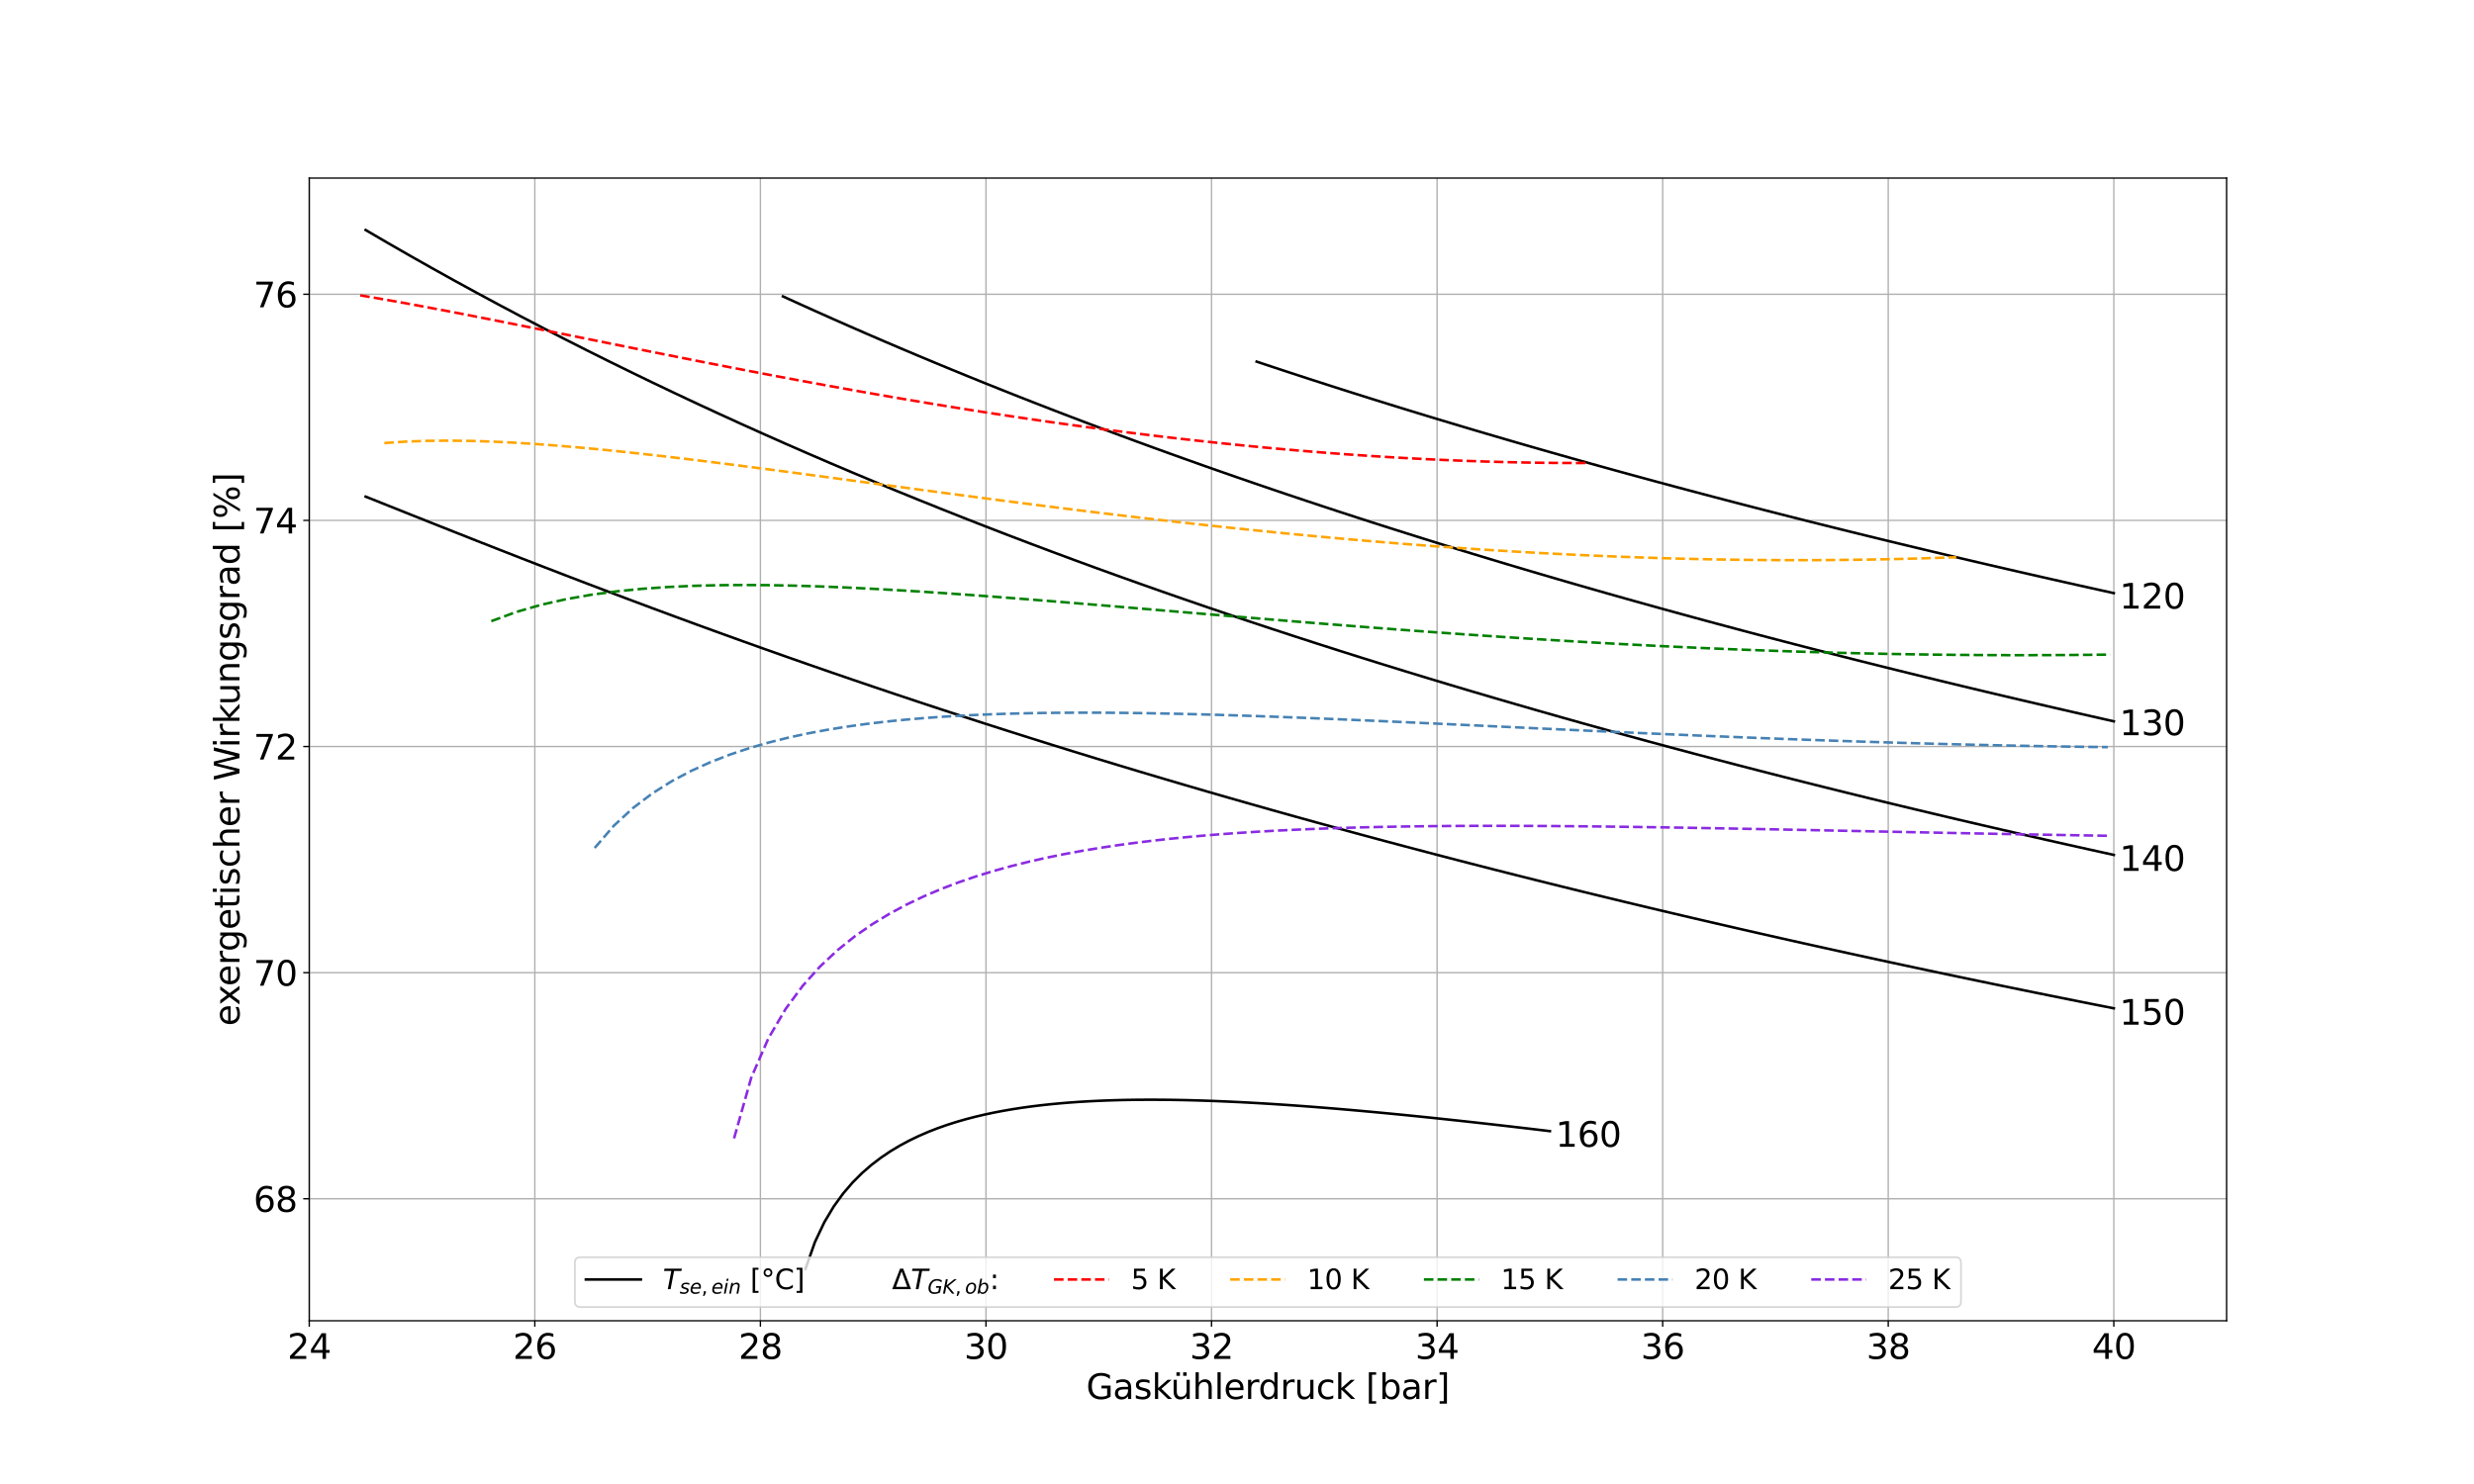 <?xml version="1.0" encoding="utf-8" standalone="no"?>
<!DOCTYPE svg PUBLIC "-//W3C//DTD SVG 1.1//EN"
  "http://www.w3.org/Graphics/SVG/1.1/DTD/svg11.dtd">
<svg xmlns:xlink="http://www.w3.org/1999/xlink" width="1440pt" height="864pt" viewBox="0 0 1440 864" xmlns="http://www.w3.org/2000/svg" version="1.1">
 <defs>
  <style type="text/css">*{stroke-linejoin: round; stroke-linecap: butt}</style>
 </defs>
 <g id="figure_1">
  <g id="patch_1">
   <path d="M 0 864 
L 1440 864 
L 1440 0 
L 0 0 
z
" style="fill: #ffffff"/>
  </g>
  <g id="axes_1">
   <g id="patch_2">
    <path d="M 180 768.96 
L 1296 768.96 
L 1296 103.68 
L 180 103.68 
z
" style="fill: #ffffff"/>
   </g>
   <g id="matplotlib.axis_1">
    <g id="xtick_1">
     <g id="line2d_1">
      <path d="M 180 768.96 
L 180 103.68 
" clip-path="url(#p2fad72cf48)" style="fill: none; stroke: #b0b0b0; stroke-width: 0.8; stroke-linecap: square"/>
     </g>
     <g id="line2d_2">
      <defs>
       <path id="m9bae3be62d" d="M 0 0 
L 0 3.5 
" style="stroke: #000000; stroke-width: 0.8"/>
      </defs>
      <g>
       <use xlink:href="#m9bae3be62d" x="180" y="768.96" style="stroke: #000000; stroke-width: 0.8"/>
      </g>
     </g>
     <g id="text_1">
      <!-- 24 -->
      <g transform="translate(167.275 791.157) scale(0.2 -0.2)">
       <defs>
        <path id="DejaVuSans-32" d="M 1228 531 
L 3431 531 
L 3431 0 
L 469 0 
L 469 531 
Q 828 903 1448 1529 
Q 2069 2156 2228 2338 
Q 2531 2678 2651 2914 
Q 2772 3150 2772 3378 
Q 2772 3750 2511 3984 
Q 2250 4219 1831 4219 
Q 1534 4219 1204 4116 
Q 875 4013 500 3803 
L 500 4441 
Q 881 4594 1212 4672 
Q 1544 4750 1819 4750 
Q 2544 4750 2975 4387 
Q 3406 4025 3406 3419 
Q 3406 3131 3298 2873 
Q 3191 2616 2906 2266 
Q 2828 2175 2409 1742 
Q 1991 1309 1228 531 
z
" transform="scale(0.016)"/>
        <path id="DejaVuSans-34" d="M 2419 4116 
L 825 1625 
L 2419 1625 
L 2419 4116 
z
M 2253 4666 
L 3047 4666 
L 3047 1625 
L 3713 1625 
L 3713 1100 
L 3047 1100 
L 3047 0 
L 2419 0 
L 2419 1100 
L 313 1100 
L 313 1709 
L 2253 4666 
z
" transform="scale(0.016)"/>
       </defs>
       <use xlink:href="#DejaVuSans-32"/>
       <use xlink:href="#DejaVuSans-34" x="63.623"/>
      </g>
     </g>
    </g>
    <g id="xtick_2">
     <g id="line2d_3">
      <path d="M 311.294 768.96 
L 311.294 103.68 
" clip-path="url(#p2fad72cf48)" style="fill: none; stroke: #b0b0b0; stroke-width: 0.8; stroke-linecap: square"/>
     </g>
     <g id="line2d_4">
      <g>
       <use xlink:href="#m9bae3be62d" x="311.294" y="768.96" style="stroke: #000000; stroke-width: 0.8"/>
      </g>
     </g>
     <g id="text_2">
      <!-- 26 -->
      <g transform="translate(298.569 791.157) scale(0.2 -0.2)">
       <defs>
        <path id="DejaVuSans-36" d="M 2113 2584 
Q 1688 2584 1439 2293 
Q 1191 2003 1191 1497 
Q 1191 994 1439 701 
Q 1688 409 2113 409 
Q 2538 409 2786 701 
Q 3034 994 3034 1497 
Q 3034 2003 2786 2293 
Q 2538 2584 2113 2584 
z
M 3366 4563 
L 3366 3988 
Q 3128 4100 2886 4159 
Q 2644 4219 2406 4219 
Q 1781 4219 1451 3797 
Q 1122 3375 1075 2522 
Q 1259 2794 1537 2939 
Q 1816 3084 2150 3084 
Q 2853 3084 3261 2657 
Q 3669 2231 3669 1497 
Q 3669 778 3244 343 
Q 2819 -91 2113 -91 
Q 1303 -91 875 529 
Q 447 1150 447 2328 
Q 447 3434 972 4092 
Q 1497 4750 2381 4750 
Q 2619 4750 2861 4703 
Q 3103 4656 3366 4563 
z
" transform="scale(0.016)"/>
       </defs>
       <use xlink:href="#DejaVuSans-32"/>
       <use xlink:href="#DejaVuSans-36" x="63.623"/>
      </g>
     </g>
    </g>
    <g id="xtick_3">
     <g id="line2d_5">
      <path d="M 442.588 768.96 
L 442.588 103.68 
" clip-path="url(#p2fad72cf48)" style="fill: none; stroke: #b0b0b0; stroke-width: 0.8; stroke-linecap: square"/>
     </g>
     <g id="line2d_6">
      <g>
       <use xlink:href="#m9bae3be62d" x="442.588" y="768.96" style="stroke: #000000; stroke-width: 0.8"/>
      </g>
     </g>
     <g id="text_3">
      <!-- 28 -->
      <g transform="translate(429.863 791.157) scale(0.2 -0.2)">
       <defs>
        <path id="DejaVuSans-38" d="M 2034 2216 
Q 1584 2216 1326 1975 
Q 1069 1734 1069 1313 
Q 1069 891 1326 650 
Q 1584 409 2034 409 
Q 2484 409 2743 651 
Q 3003 894 3003 1313 
Q 3003 1734 2745 1975 
Q 2488 2216 2034 2216 
z
M 1403 2484 
Q 997 2584 770 2862 
Q 544 3141 544 3541 
Q 544 4100 942 4425 
Q 1341 4750 2034 4750 
Q 2731 4750 3128 4425 
Q 3525 4100 3525 3541 
Q 3525 3141 3298 2862 
Q 3072 2584 2669 2484 
Q 3125 2378 3379 2068 
Q 3634 1759 3634 1313 
Q 3634 634 3220 271 
Q 2806 -91 2034 -91 
Q 1263 -91 848 271 
Q 434 634 434 1313 
Q 434 1759 690 2068 
Q 947 2378 1403 2484 
z
M 1172 3481 
Q 1172 3119 1398 2916 
Q 1625 2713 2034 2713 
Q 2441 2713 2670 2916 
Q 2900 3119 2900 3481 
Q 2900 3844 2670 4047 
Q 2441 4250 2034 4250 
Q 1625 4250 1398 4047 
Q 1172 3844 1172 3481 
z
" transform="scale(0.016)"/>
       </defs>
       <use xlink:href="#DejaVuSans-32"/>
       <use xlink:href="#DejaVuSans-38" x="63.623"/>
      </g>
     </g>
    </g>
    <g id="xtick_4">
     <g id="line2d_7">
      <path d="M 573.882 768.96 
L 573.882 103.68 
" clip-path="url(#p2fad72cf48)" style="fill: none; stroke: #b0b0b0; stroke-width: 0.8; stroke-linecap: square"/>
     </g>
     <g id="line2d_8">
      <g>
       <use xlink:href="#m9bae3be62d" x="573.882" y="768.96" style="stroke: #000000; stroke-width: 0.8"/>
      </g>
     </g>
     <g id="text_4">
      <!-- 30 -->
      <g transform="translate(561.157 791.157) scale(0.2 -0.2)">
       <defs>
        <path id="DejaVuSans-33" d="M 2597 2516 
Q 3050 2419 3304 2112 
Q 3559 1806 3559 1356 
Q 3559 666 3084 287 
Q 2609 -91 1734 -91 
Q 1441 -91 1130 -33 
Q 819 25 488 141 
L 488 750 
Q 750 597 1062 519 
Q 1375 441 1716 441 
Q 2309 441 2620 675 
Q 2931 909 2931 1356 
Q 2931 1769 2642 2001 
Q 2353 2234 1838 2234 
L 1294 2234 
L 1294 2753 
L 1863 2753 
Q 2328 2753 2575 2939 
Q 2822 3125 2822 3475 
Q 2822 3834 2567 4026 
Q 2313 4219 1838 4219 
Q 1578 4219 1281 4162 
Q 984 4106 628 3988 
L 628 4550 
Q 988 4650 1302 4700 
Q 1616 4750 1894 4750 
Q 2613 4750 3031 4423 
Q 3450 4097 3450 3541 
Q 3450 3153 3228 2886 
Q 3006 2619 2597 2516 
z
" transform="scale(0.016)"/>
        <path id="DejaVuSans-30" d="M 2034 4250 
Q 1547 4250 1301 3770 
Q 1056 3291 1056 2328 
Q 1056 1369 1301 889 
Q 1547 409 2034 409 
Q 2525 409 2770 889 
Q 3016 1369 3016 2328 
Q 3016 3291 2770 3770 
Q 2525 4250 2034 4250 
z
M 2034 4750 
Q 2819 4750 3233 4129 
Q 3647 3509 3647 2328 
Q 3647 1150 3233 529 
Q 2819 -91 2034 -91 
Q 1250 -91 836 529 
Q 422 1150 422 2328 
Q 422 3509 836 4129 
Q 1250 4750 2034 4750 
z
" transform="scale(0.016)"/>
       </defs>
       <use xlink:href="#DejaVuSans-33"/>
       <use xlink:href="#DejaVuSans-30" x="63.623"/>
      </g>
     </g>
    </g>
    <g id="xtick_5">
     <g id="line2d_9">
      <path d="M 705.176 768.96 
L 705.176 103.68 
" clip-path="url(#p2fad72cf48)" style="fill: none; stroke: #b0b0b0; stroke-width: 0.8; stroke-linecap: square"/>
     </g>
     <g id="line2d_10">
      <g>
       <use xlink:href="#m9bae3be62d" x="705.176" y="768.96" style="stroke: #000000; stroke-width: 0.8"/>
      </g>
     </g>
     <g id="text_5">
      <!-- 32 -->
      <g transform="translate(692.451 791.157) scale(0.2 -0.2)">
       <use xlink:href="#DejaVuSans-33"/>
       <use xlink:href="#DejaVuSans-32" x="63.623"/>
      </g>
     </g>
    </g>
    <g id="xtick_6">
     <g id="line2d_11">
      <path d="M 836.471 768.96 
L 836.471 103.68 
" clip-path="url(#p2fad72cf48)" style="fill: none; stroke: #b0b0b0; stroke-width: 0.8; stroke-linecap: square"/>
     </g>
     <g id="line2d_12">
      <g>
       <use xlink:href="#m9bae3be62d" x="836.471" y="768.96" style="stroke: #000000; stroke-width: 0.8"/>
      </g>
     </g>
     <g id="text_6">
      <!-- 34 -->
      <g transform="translate(823.746 791.157) scale(0.2 -0.2)">
       <use xlink:href="#DejaVuSans-33"/>
       <use xlink:href="#DejaVuSans-34" x="63.623"/>
      </g>
     </g>
    </g>
    <g id="xtick_7">
     <g id="line2d_13">
      <path d="M 967.765 768.96 
L 967.765 103.68 
" clip-path="url(#p2fad72cf48)" style="fill: none; stroke: #b0b0b0; stroke-width: 0.8; stroke-linecap: square"/>
     </g>
     <g id="line2d_14">
      <g>
       <use xlink:href="#m9bae3be62d" x="967.765" y="768.96" style="stroke: #000000; stroke-width: 0.8"/>
      </g>
     </g>
     <g id="text_7">
      <!-- 36 -->
      <g transform="translate(955.04 791.157) scale(0.2 -0.2)">
       <use xlink:href="#DejaVuSans-33"/>
       <use xlink:href="#DejaVuSans-36" x="63.623"/>
      </g>
     </g>
    </g>
    <g id="xtick_8">
     <g id="line2d_15">
      <path d="M 1099.059 768.96 
L 1099.059 103.68 
" clip-path="url(#p2fad72cf48)" style="fill: none; stroke: #b0b0b0; stroke-width: 0.8; stroke-linecap: square"/>
     </g>
     <g id="line2d_16">
      <g>
       <use xlink:href="#m9bae3be62d" x="1099.059" y="768.96" style="stroke: #000000; stroke-width: 0.8"/>
      </g>
     </g>
     <g id="text_8">
      <!-- 38 -->
      <g transform="translate(1086.334 791.157) scale(0.2 -0.2)">
       <use xlink:href="#DejaVuSans-33"/>
       <use xlink:href="#DejaVuSans-38" x="63.623"/>
      </g>
     </g>
    </g>
    <g id="xtick_9">
     <g id="line2d_17">
      <path d="M 1230.353 768.96 
L 1230.353 103.68 
" clip-path="url(#p2fad72cf48)" style="fill: none; stroke: #b0b0b0; stroke-width: 0.8; stroke-linecap: square"/>
     </g>
     <g id="line2d_18">
      <g>
       <use xlink:href="#m9bae3be62d" x="1230.353" y="768.96" style="stroke: #000000; stroke-width: 0.8"/>
      </g>
     </g>
     <g id="text_9">
      <!-- 40 -->
      <g transform="translate(1217.628 791.157) scale(0.2 -0.2)">
       <use xlink:href="#DejaVuSans-34"/>
       <use xlink:href="#DejaVuSans-30" x="63.623"/>
      </g>
     </g>
    </g>
    <g id="text_10">
     <!-- Gaskühlerdruck [bar] -->
     <g transform="translate(632.239 814.513) scale(0.2 -0.2)">
      <defs>
       <path id="DejaVuSans-47" d="M 3809 666 
L 3809 1919 
L 2778 1919 
L 2778 2438 
L 4434 2438 
L 4434 434 
Q 4069 175 3628 42 
Q 3188 -91 2688 -91 
Q 1594 -91 976 548 
Q 359 1188 359 2328 
Q 359 3472 976 4111 
Q 1594 4750 2688 4750 
Q 3144 4750 3555 4637 
Q 3966 4525 4313 4306 
L 4313 3634 
Q 3963 3931 3569 4081 
Q 3175 4231 2741 4231 
Q 1884 4231 1454 3753 
Q 1025 3275 1025 2328 
Q 1025 1384 1454 906 
Q 1884 428 2741 428 
Q 3075 428 3337 486 
Q 3600 544 3809 666 
z
" transform="scale(0.016)"/>
       <path id="DejaVuSans-61" d="M 2194 1759 
Q 1497 1759 1228 1600 
Q 959 1441 959 1056 
Q 959 750 1161 570 
Q 1363 391 1709 391 
Q 2188 391 2477 730 
Q 2766 1069 2766 1631 
L 2766 1759 
L 2194 1759 
z
M 3341 1997 
L 3341 0 
L 2766 0 
L 2766 531 
Q 2569 213 2275 61 
Q 1981 -91 1556 -91 
Q 1019 -91 701 211 
Q 384 513 384 1019 
Q 384 1609 779 1909 
Q 1175 2209 1959 2209 
L 2766 2209 
L 2766 2266 
Q 2766 2663 2505 2880 
Q 2244 3097 1772 3097 
Q 1472 3097 1187 3025 
Q 903 2953 641 2809 
L 641 3341 
Q 956 3463 1253 3523 
Q 1550 3584 1831 3584 
Q 2591 3584 2966 3190 
Q 3341 2797 3341 1997 
z
" transform="scale(0.016)"/>
       <path id="DejaVuSans-73" d="M 2834 3397 
L 2834 2853 
Q 2591 2978 2328 3040 
Q 2066 3103 1784 3103 
Q 1356 3103 1142 2972 
Q 928 2841 928 2578 
Q 928 2378 1081 2264 
Q 1234 2150 1697 2047 
L 1894 2003 
Q 2506 1872 2764 1633 
Q 3022 1394 3022 966 
Q 3022 478 2636 193 
Q 2250 -91 1575 -91 
Q 1294 -91 989 -36 
Q 684 19 347 128 
L 347 722 
Q 666 556 975 473 
Q 1284 391 1588 391 
Q 1994 391 2212 530 
Q 2431 669 2431 922 
Q 2431 1156 2273 1281 
Q 2116 1406 1581 1522 
L 1381 1569 
Q 847 1681 609 1914 
Q 372 2147 372 2553 
Q 372 3047 722 3315 
Q 1072 3584 1716 3584 
Q 2034 3584 2315 3537 
Q 2597 3491 2834 3397 
z
" transform="scale(0.016)"/>
       <path id="DejaVuSans-6b" d="M 581 4863 
L 1159 4863 
L 1159 1991 
L 2875 3500 
L 3609 3500 
L 1753 1863 
L 3688 0 
L 2938 0 
L 1159 1709 
L 1159 0 
L 581 0 
L 581 4863 
z
" transform="scale(0.016)"/>
       <path id="DejaVuSans-fc" d="M 544 1381 
L 544 3500 
L 1119 3500 
L 1119 1403 
Q 1119 906 1312 657 
Q 1506 409 1894 409 
Q 2359 409 2629 706 
Q 2900 1003 2900 1516 
L 2900 3500 
L 3475 3500 
L 3475 0 
L 2900 0 
L 2900 538 
Q 2691 219 2414 64 
Q 2138 -91 1772 -91 
Q 1169 -91 856 284 
Q 544 659 544 1381 
z
M 1991 3584 
L 1991 3584 
z
M 2278 4850 
L 2912 4850 
L 2912 4219 
L 2278 4219 
L 2278 4850 
z
M 1056 4850 
L 1690 4850 
L 1690 4219 
L 1056 4219 
L 1056 4850 
z
" transform="scale(0.016)"/>
       <path id="DejaVuSans-68" d="M 3513 2113 
L 3513 0 
L 2938 0 
L 2938 2094 
Q 2938 2591 2744 2837 
Q 2550 3084 2163 3084 
Q 1697 3084 1428 2787 
Q 1159 2491 1159 1978 
L 1159 0 
L 581 0 
L 581 4863 
L 1159 4863 
L 1159 2956 
Q 1366 3272 1645 3428 
Q 1925 3584 2291 3584 
Q 2894 3584 3203 3211 
Q 3513 2838 3513 2113 
z
" transform="scale(0.016)"/>
       <path id="DejaVuSans-6c" d="M 603 4863 
L 1178 4863 
L 1178 0 
L 603 0 
L 603 4863 
z
" transform="scale(0.016)"/>
       <path id="DejaVuSans-65" d="M 3597 1894 
L 3597 1613 
L 953 1613 
Q 991 1019 1311 708 
Q 1631 397 2203 397 
Q 2534 397 2845 478 
Q 3156 559 3463 722 
L 3463 178 
Q 3153 47 2828 -22 
Q 2503 -91 2169 -91 
Q 1331 -91 842 396 
Q 353 884 353 1716 
Q 353 2575 817 3079 
Q 1281 3584 2069 3584 
Q 2775 3584 3186 3129 
Q 3597 2675 3597 1894 
z
M 3022 2063 
Q 3016 2534 2758 2815 
Q 2500 3097 2075 3097 
Q 1594 3097 1305 2825 
Q 1016 2553 972 2059 
L 3022 2063 
z
" transform="scale(0.016)"/>
       <path id="DejaVuSans-72" d="M 2631 2963 
Q 2534 3019 2420 3045 
Q 2306 3072 2169 3072 
Q 1681 3072 1420 2755 
Q 1159 2438 1159 1844 
L 1159 0 
L 581 0 
L 581 3500 
L 1159 3500 
L 1159 2956 
Q 1341 3275 1631 3429 
Q 1922 3584 2338 3584 
Q 2397 3584 2469 3576 
Q 2541 3569 2628 3553 
L 2631 2963 
z
" transform="scale(0.016)"/>
       <path id="DejaVuSans-64" d="M 2906 2969 
L 2906 4863 
L 3481 4863 
L 3481 0 
L 2906 0 
L 2906 525 
Q 2725 213 2448 61 
Q 2172 -91 1784 -91 
Q 1150 -91 751 415 
Q 353 922 353 1747 
Q 353 2572 751 3078 
Q 1150 3584 1784 3584 
Q 2172 3584 2448 3432 
Q 2725 3281 2906 2969 
z
M 947 1747 
Q 947 1113 1208 752 
Q 1469 391 1925 391 
Q 2381 391 2643 752 
Q 2906 1113 2906 1747 
Q 2906 2381 2643 2742 
Q 2381 3103 1925 3103 
Q 1469 3103 1208 2742 
Q 947 2381 947 1747 
z
" transform="scale(0.016)"/>
       <path id="DejaVuSans-75" d="M 544 1381 
L 544 3500 
L 1119 3500 
L 1119 1403 
Q 1119 906 1312 657 
Q 1506 409 1894 409 
Q 2359 409 2629 706 
Q 2900 1003 2900 1516 
L 2900 3500 
L 3475 3500 
L 3475 0 
L 2900 0 
L 2900 538 
Q 2691 219 2414 64 
Q 2138 -91 1772 -91 
Q 1169 -91 856 284 
Q 544 659 544 1381 
z
M 1991 3584 
L 1991 3584 
z
" transform="scale(0.016)"/>
       <path id="DejaVuSans-63" d="M 3122 3366 
L 3122 2828 
Q 2878 2963 2633 3030 
Q 2388 3097 2138 3097 
Q 1578 3097 1268 2742 
Q 959 2388 959 1747 
Q 959 1106 1268 751 
Q 1578 397 2138 397 
Q 2388 397 2633 464 
Q 2878 531 3122 666 
L 3122 134 
Q 2881 22 2623 -34 
Q 2366 -91 2075 -91 
Q 1284 -91 818 406 
Q 353 903 353 1747 
Q 353 2603 823 3093 
Q 1294 3584 2113 3584 
Q 2378 3584 2631 3529 
Q 2884 3475 3122 3366 
z
" transform="scale(0.016)"/>
       <path id="DejaVuSans-20" transform="scale(0.016)"/>
       <path id="DejaVuSans-5b" d="M 550 4863 
L 1875 4863 
L 1875 4416 
L 1125 4416 
L 1125 -397 
L 1875 -397 
L 1875 -844 
L 550 -844 
L 550 4863 
z
" transform="scale(0.016)"/>
       <path id="DejaVuSans-62" d="M 3116 1747 
Q 3116 2381 2855 2742 
Q 2594 3103 2138 3103 
Q 1681 3103 1420 2742 
Q 1159 2381 1159 1747 
Q 1159 1113 1420 752 
Q 1681 391 2138 391 
Q 2594 391 2855 752 
Q 3116 1113 3116 1747 
z
M 1159 2969 
Q 1341 3281 1617 3432 
Q 1894 3584 2278 3584 
Q 2916 3584 3314 3078 
Q 3713 2572 3713 1747 
Q 3713 922 3314 415 
Q 2916 -91 2278 -91 
Q 1894 -91 1617 61 
Q 1341 213 1159 525 
L 1159 0 
L 581 0 
L 581 4863 
L 1159 4863 
L 1159 2969 
z
" transform="scale(0.016)"/>
       <path id="DejaVuSans-5d" d="M 1947 4863 
L 1947 -844 
L 622 -844 
L 622 -397 
L 1369 -397 
L 1369 4416 
L 622 4416 
L 622 4863 
L 1947 4863 
z
" transform="scale(0.016)"/>
      </defs>
      <use xlink:href="#DejaVuSans-47"/>
      <use xlink:href="#DejaVuSans-61" x="77.49"/>
      <use xlink:href="#DejaVuSans-73" x="138.77"/>
      <use xlink:href="#DejaVuSans-6b" x="190.869"/>
      <use xlink:href="#DejaVuSans-fc" x="245.654"/>
      <use xlink:href="#DejaVuSans-68" x="309.033"/>
      <use xlink:href="#DejaVuSans-6c" x="372.412"/>
      <use xlink:href="#DejaVuSans-65" x="400.195"/>
      <use xlink:href="#DejaVuSans-72" x="461.719"/>
      <use xlink:href="#DejaVuSans-64" x="501.082"/>
      <use xlink:href="#DejaVuSans-72" x="564.559"/>
      <use xlink:href="#DejaVuSans-75" x="605.672"/>
      <use xlink:href="#DejaVuSans-63" x="669.051"/>
      <use xlink:href="#DejaVuSans-6b" x="724.031"/>
      <use xlink:href="#DejaVuSans-20" x="781.941"/>
      <use xlink:href="#DejaVuSans-5b" x="813.729"/>
      <use xlink:href="#DejaVuSans-62" x="852.742"/>
      <use xlink:href="#DejaVuSans-61" x="916.219"/>
      <use xlink:href="#DejaVuSans-72" x="977.498"/>
      <use xlink:href="#DejaVuSans-5d" x="1018.611"/>
     </g>
    </g>
   </g>
   <g id="matplotlib.axis_2">
    <g id="ytick_1">
     <g id="line2d_19">
      <path d="M 180 697.946 
L 1296 697.946 
" clip-path="url(#p2fad72cf48)" style="fill: none; stroke: #b0b0b0; stroke-width: 0.8; stroke-linecap: square"/>
     </g>
     <g id="line2d_20">
      <defs>
       <path id="mae7c6938c1" d="M 0 0 
L -3.5 0 
" style="stroke: #000000; stroke-width: 0.8"/>
      </defs>
      <g>
       <use xlink:href="#mae7c6938c1" x="180" y="697.946" style="stroke: #000000; stroke-width: 0.8"/>
      </g>
     </g>
     <g id="text_11">
      <!-- 68 -->
      <g transform="translate(147.55 705.545) scale(0.2 -0.2)">
       <use xlink:href="#DejaVuSans-36"/>
       <use xlink:href="#DejaVuSans-38" x="63.623"/>
      </g>
     </g>
    </g>
    <g id="ytick_2">
     <g id="line2d_21">
      <path d="M 180 566.289 
L 1296 566.289 
" clip-path="url(#p2fad72cf48)" style="fill: none; stroke: #b0b0b0; stroke-width: 0.8; stroke-linecap: square"/>
     </g>
     <g id="line2d_22">
      <g>
       <use xlink:href="#mae7c6938c1" x="180" y="566.289" style="stroke: #000000; stroke-width: 0.8"/>
      </g>
     </g>
     <g id="text_12">
      <!-- 70 -->
      <g transform="translate(147.55 573.888) scale(0.2 -0.2)">
       <defs>
        <path id="DejaVuSans-37" d="M 525 4666 
L 3525 4666 
L 3525 4397 
L 1831 0 
L 1172 0 
L 2766 4134 
L 525 4134 
L 525 4666 
z
" transform="scale(0.016)"/>
       </defs>
       <use xlink:href="#DejaVuSans-37"/>
       <use xlink:href="#DejaVuSans-30" x="63.623"/>
      </g>
     </g>
    </g>
    <g id="ytick_3">
     <g id="line2d_23">
      <path d="M 180 434.632 
L 1296 434.632 
" clip-path="url(#p2fad72cf48)" style="fill: none; stroke: #b0b0b0; stroke-width: 0.8; stroke-linecap: square"/>
     </g>
     <g id="line2d_24">
      <g>
       <use xlink:href="#mae7c6938c1" x="180" y="434.632" style="stroke: #000000; stroke-width: 0.8"/>
      </g>
     </g>
     <g id="text_13">
      <!-- 72 -->
      <g transform="translate(147.55 442.231) scale(0.2 -0.2)">
       <use xlink:href="#DejaVuSans-37"/>
       <use xlink:href="#DejaVuSans-32" x="63.623"/>
      </g>
     </g>
    </g>
    <g id="ytick_4">
     <g id="line2d_25">
      <path d="M 180 302.975 
L 1296 302.975 
" clip-path="url(#p2fad72cf48)" style="fill: none; stroke: #b0b0b0; stroke-width: 0.8; stroke-linecap: square"/>
     </g>
     <g id="line2d_26">
      <g>
       <use xlink:href="#mae7c6938c1" x="180" y="302.975" style="stroke: #000000; stroke-width: 0.8"/>
      </g>
     </g>
     <g id="text_14">
      <!-- 74 -->
      <g transform="translate(147.55 310.574) scale(0.2 -0.2)">
       <use xlink:href="#DejaVuSans-37"/>
       <use xlink:href="#DejaVuSans-34" x="63.623"/>
      </g>
     </g>
    </g>
    <g id="ytick_5">
     <g id="line2d_27">
      <path d="M 180 171.318 
L 1296 171.318 
" clip-path="url(#p2fad72cf48)" style="fill: none; stroke: #b0b0b0; stroke-width: 0.8; stroke-linecap: square"/>
     </g>
     <g id="line2d_28">
      <g>
       <use xlink:href="#mae7c6938c1" x="180" y="171.318" style="stroke: #000000; stroke-width: 0.8"/>
      </g>
     </g>
     <g id="text_15">
      <!-- 76 -->
      <g transform="translate(147.55 178.917) scale(0.2 -0.2)">
       <use xlink:href="#DejaVuSans-37"/>
       <use xlink:href="#DejaVuSans-36" x="63.623"/>
      </g>
     </g>
    </g>
    <g id="text_16">
     <!-- exergetischer Wirkungsgrad [%] -->
     <g transform="translate(139.391 597.362) rotate(-90) scale(0.2 -0.2)">
      <defs>
       <path id="DejaVuSans-78" d="M 3513 3500 
L 2247 1797 
L 3578 0 
L 2900 0 
L 1881 1375 
L 863 0 
L 184 0 
L 1544 1831 
L 300 3500 
L 978 3500 
L 1906 2253 
L 2834 3500 
L 3513 3500 
z
" transform="scale(0.016)"/>
       <path id="DejaVuSans-67" d="M 2906 1791 
Q 2906 2416 2648 2759 
Q 2391 3103 1925 3103 
Q 1463 3103 1205 2759 
Q 947 2416 947 1791 
Q 947 1169 1205 825 
Q 1463 481 1925 481 
Q 2391 481 2648 825 
Q 2906 1169 2906 1791 
z
M 3481 434 
Q 3481 -459 3084 -895 
Q 2688 -1331 1869 -1331 
Q 1566 -1331 1297 -1286 
Q 1028 -1241 775 -1147 
L 775 -588 
Q 1028 -725 1275 -790 
Q 1522 -856 1778 -856 
Q 2344 -856 2625 -561 
Q 2906 -266 2906 331 
L 2906 616 
Q 2728 306 2450 153 
Q 2172 0 1784 0 
Q 1141 0 747 490 
Q 353 981 353 1791 
Q 353 2603 747 3093 
Q 1141 3584 1784 3584 
Q 2172 3584 2450 3431 
Q 2728 3278 2906 2969 
L 2906 3500 
L 3481 3500 
L 3481 434 
z
" transform="scale(0.016)"/>
       <path id="DejaVuSans-74" d="M 1172 4494 
L 1172 3500 
L 2356 3500 
L 2356 3053 
L 1172 3053 
L 1172 1153 
Q 1172 725 1289 603 
Q 1406 481 1766 481 
L 2356 481 
L 2356 0 
L 1766 0 
Q 1100 0 847 248 
Q 594 497 594 1153 
L 594 3053 
L 172 3053 
L 172 3500 
L 594 3500 
L 594 4494 
L 1172 4494 
z
" transform="scale(0.016)"/>
       <path id="DejaVuSans-69" d="M 603 3500 
L 1178 3500 
L 1178 0 
L 603 0 
L 603 3500 
z
M 603 4863 
L 1178 4863 
L 1178 4134 
L 603 4134 
L 603 4863 
z
" transform="scale(0.016)"/>
       <path id="DejaVuSans-57" d="M 213 4666 
L 850 4666 
L 1831 722 
L 2809 4666 
L 3519 4666 
L 4500 722 
L 5478 4666 
L 6119 4666 
L 4947 0 
L 4153 0 
L 3169 4050 
L 2175 0 
L 1381 0 
L 213 4666 
z
" transform="scale(0.016)"/>
       <path id="DejaVuSans-6e" d="M 3513 2113 
L 3513 0 
L 2938 0 
L 2938 2094 
Q 2938 2591 2744 2837 
Q 2550 3084 2163 3084 
Q 1697 3084 1428 2787 
Q 1159 2491 1159 1978 
L 1159 0 
L 581 0 
L 581 3500 
L 1159 3500 
L 1159 2956 
Q 1366 3272 1645 3428 
Q 1925 3584 2291 3584 
Q 2894 3584 3203 3211 
Q 3513 2838 3513 2113 
z
" transform="scale(0.016)"/>
       <path id="DejaVuSans-25" d="M 4653 2053 
Q 4381 2053 4226 1822 
Q 4072 1591 4072 1178 
Q 4072 772 4226 539 
Q 4381 306 4653 306 
Q 4919 306 5073 539 
Q 5228 772 5228 1178 
Q 5228 1588 5073 1820 
Q 4919 2053 4653 2053 
z
M 4653 2450 
Q 5147 2450 5437 2106 
Q 5728 1763 5728 1178 
Q 5728 594 5436 251 
Q 5144 -91 4653 -91 
Q 4153 -91 3862 251 
Q 3572 594 3572 1178 
Q 3572 1766 3864 2108 
Q 4156 2450 4653 2450 
z
M 1428 4353 
Q 1159 4353 1004 4120 
Q 850 3888 850 3481 
Q 850 3069 1003 2837 
Q 1156 2606 1428 2606 
Q 1700 2606 1854 2837 
Q 2009 3069 2009 3481 
Q 2009 3884 1853 4118 
Q 1697 4353 1428 4353 
z
M 4250 4750 
L 4750 4750 
L 1831 -91 
L 1331 -91 
L 4250 4750 
z
M 1428 4750 
Q 1922 4750 2215 4408 
Q 2509 4066 2509 3481 
Q 2509 2891 2217 2550 
Q 1925 2209 1428 2209 
Q 931 2209 642 2551 
Q 353 2894 353 3481 
Q 353 4063 643 4406 
Q 934 4750 1428 4750 
z
" transform="scale(0.016)"/>
      </defs>
      <use xlink:href="#DejaVuSans-65"/>
      <use xlink:href="#DejaVuSans-78" x="59.773"/>
      <use xlink:href="#DejaVuSans-65" x="115.828"/>
      <use xlink:href="#DejaVuSans-72" x="177.352"/>
      <use xlink:href="#DejaVuSans-67" x="216.715"/>
      <use xlink:href="#DejaVuSans-65" x="280.191"/>
      <use xlink:href="#DejaVuSans-74" x="341.715"/>
      <use xlink:href="#DejaVuSans-69" x="380.924"/>
      <use xlink:href="#DejaVuSans-73" x="408.707"/>
      <use xlink:href="#DejaVuSans-63" x="460.807"/>
      <use xlink:href="#DejaVuSans-68" x="515.787"/>
      <use xlink:href="#DejaVuSans-65" x="579.166"/>
      <use xlink:href="#DejaVuSans-72" x="640.689"/>
      <use xlink:href="#DejaVuSans-20" x="681.803"/>
      <use xlink:href="#DejaVuSans-57" x="713.59"/>
      <use xlink:href="#DejaVuSans-69" x="810.217"/>
      <use xlink:href="#DejaVuSans-72" x="838"/>
      <use xlink:href="#DejaVuSans-6b" x="879.113"/>
      <use xlink:href="#DejaVuSans-75" x="933.898"/>
      <use xlink:href="#DejaVuSans-6e" x="997.277"/>
      <use xlink:href="#DejaVuSans-67" x="1060.656"/>
      <use xlink:href="#DejaVuSans-73" x="1124.133"/>
      <use xlink:href="#DejaVuSans-67" x="1176.232"/>
      <use xlink:href="#DejaVuSans-72" x="1239.709"/>
      <use xlink:href="#DejaVuSans-61" x="1280.822"/>
      <use xlink:href="#DejaVuSans-64" x="1342.102"/>
      <use xlink:href="#DejaVuSans-20" x="1405.578"/>
      <use xlink:href="#DejaVuSans-5b" x="1437.365"/>
      <use xlink:href="#DejaVuSans-25" x="1476.379"/>
      <use xlink:href="#DejaVuSans-5d" x="1571.398"/>
     </g>
    </g>
   </g>
   <g id="line2d_29">
    <path d="M 468.847 738.72 
L 474.331 723.133 
L 479.816 711.563 
L 485.3 702.39 
L 490.785 694.835 
L 496.269 688.457 
L 501.754 682.979 
L 507.238 678.213 
L 512.723 674.028 
L 518.207 670.324 
L 523.691 667.027 
L 529.176 664.08 
L 534.66 661.436 
L 540.145 659.057 
L 545.629 656.912 
L 551.114 654.976 
L 556.598 653.226 
L 562.083 651.644 
L 567.567 650.215 
L 573.051 648.923 
L 578.536 647.758 
L 584.02 646.709 
L 589.505 645.765 
L 594.989 644.92 
L 600.474 644.165 
L 605.958 643.494 
L 611.442 642.901 
L 616.927 642.381 
L 622.411 641.928 
L 627.896 641.538 
L 633.38 641.207 
L 638.865 640.932 
L 644.349 640.709 
L 649.834 640.534 
L 655.318 640.406 
L 660.802 640.321 
L 666.287 640.277 
L 671.771 640.272 
L 677.256 640.303 
L 682.74 640.368 
L 688.225 640.467 
L 693.709 640.596 
L 699.193 640.755 
L 704.678 640.941 
L 710.162 641.155 
L 715.647 641.393 
L 721.131 641.655 
L 726.616 641.94 
L 732.1 642.247 
L 737.585 642.574 
L 743.069 642.921 
L 748.553 643.287 
L 754.038 643.671 
L 759.522 644.071 
L 765.007 644.488 
L 770.491 644.921 
L 775.976 645.368 
L 781.46 645.83 
L 786.944 646.305 
L 792.429 646.793 
L 797.913 647.293 
L 803.398 647.806 
L 808.882 648.329 
L 814.367 648.863 
L 819.851 649.408 
L 825.336 649.963 
L 830.82 650.527 
L 836.304 651.1 
L 841.789 651.681 
L 847.273 652.271 
L 852.758 652.869 
L 858.242 653.474 
L 863.727 654.087 
L 869.211 654.707 
L 874.695 655.333 
L 880.18 655.966 
L 885.664 656.604 
L 891.149 657.249 
L 896.633 657.898 
L 902.118 658.554 
" clip-path="url(#p2fad72cf48)" style="fill: none; stroke: #000000; stroke-width: 1.5; stroke-linecap: square"/>
   </g>
   <g id="line2d_30">
    <path d="M 212.824 289.148 
L 225.704 294.289 
L 238.584 299.425 
L 251.464 304.55 
L 264.344 309.659 
L 277.224 314.746 
L 290.104 319.808 
L 302.984 324.841 
L 315.864 329.843 
L 328.745 334.811 
L 341.625 339.742 
L 354.505 344.636 
L 367.385 349.49 
L 380.265 354.304 
L 393.145 359.076 
L 406.025 363.807 
L 418.905 368.495 
L 431.786 373.139 
L 444.666 377.74 
L 457.546 382.297 
L 470.426 386.811 
L 483.306 391.28 
L 496.186 395.705 
L 509.066 400.087 
L 521.946 404.425 
L 534.827 408.719 
L 547.707 412.97 
L 560.587 417.178 
L 573.467 421.343 
L 586.347 425.465 
L 599.227 429.546 
L 612.107 433.585 
L 624.987 437.582 
L 637.867 441.539 
L 650.748 445.455 
L 663.628 449.331 
L 676.508 453.168 
L 689.388 456.965 
L 702.268 460.724 
L 715.148 464.445 
L 728.028 468.127 
L 740.908 471.773 
L 753.789 475.381 
L 766.669 478.953 
L 779.549 482.49 
L 792.429 485.991 
L 805.309 489.456 
L 818.189 492.888 
L 831.069 496.285 
L 843.949 499.649 
L 856.829 502.979 
L 869.71 506.277 
L 882.59 509.543 
L 895.47 512.777 
L 908.35 515.98 
L 921.23 519.151 
L 934.11 522.293 
L 946.99 525.404 
L 959.87 528.485 
L 972.751 531.538 
L 985.631 534.561 
L 998.511 537.556 
L 1011.391 540.524 
L 1024.271 543.463 
L 1037.151 546.376 
L 1050.031 549.262 
L 1062.911 552.121 
L 1075.792 554.954 
L 1088.672 557.762 
L 1101.552 560.544 
L 1114.432 563.301 
L 1127.312 566.034 
L 1140.192 568.743 
L 1153.072 571.428 
L 1165.952 574.089 
L 1178.832 576.727 
L 1191.713 579.342 
L 1204.593 581.935 
L 1217.473 584.505 
L 1230.353 587.054 
" clip-path="url(#p2fad72cf48)" style="fill: none; stroke: #000000; stroke-width: 1.5; stroke-linecap: square"/>
   </g>
   <g id="line2d_31">
    <path d="M 212.824 133.92 
L 225.704 141.441 
L 238.584 148.84 
L 251.464 156.12 
L 264.344 163.284 
L 277.224 170.334 
L 290.104 177.273 
L 302.984 184.104 
L 315.864 190.829 
L 328.745 197.451 
L 341.625 203.971 
L 354.505 210.394 
L 367.385 216.72 
L 380.265 222.951 
L 393.145 229.091 
L 406.025 235.14 
L 418.905 241.102 
L 431.786 246.977 
L 444.666 252.768 
L 457.546 258.477 
L 470.426 264.105 
L 483.306 269.654 
L 496.186 275.125 
L 509.066 280.522 
L 521.946 285.844 
L 534.827 291.093 
L 547.707 296.272 
L 560.587 301.381 
L 573.467 306.422 
L 586.347 311.396 
L 599.227 316.304 
L 612.107 321.149 
L 624.987 325.931 
L 637.867 330.651 
L 650.748 335.311 
L 663.628 339.912 
L 676.508 344.455 
L 689.388 348.941 
L 702.268 353.372 
L 715.148 357.747 
L 728.028 362.07 
L 740.908 366.339 
L 753.789 370.557 
L 766.669 374.724 
L 779.549 378.842 
L 792.429 382.911 
L 805.309 386.932 
L 818.189 390.907 
L 831.069 394.835 
L 843.949 398.718 
L 856.829 402.557 
L 869.71 406.352 
L 882.59 410.104 
L 895.47 413.814 
L 908.35 417.484 
L 921.23 421.112 
L 934.11 424.701 
L 946.99 428.251 
L 959.87 431.763 
L 972.751 435.236 
L 985.631 438.673 
L 998.511 442.074 
L 1011.391 445.439 
L 1024.271 448.768 
L 1037.151 452.064 
L 1050.031 455.325 
L 1062.911 458.553 
L 1075.792 461.748 
L 1088.672 464.912 
L 1101.552 468.043 
L 1114.432 471.144 
L 1127.312 474.214 
L 1140.192 477.254 
L 1153.072 480.264 
L 1165.952 483.246 
L 1178.832 486.199 
L 1191.713 489.124 
L 1204.593 492.021 
L 1217.473 494.891 
L 1230.353 497.735 
" clip-path="url(#p2fad72cf48)" style="fill: none; stroke: #000000; stroke-width: 1.5; stroke-linecap: square"/>
   </g>
   <g id="line2d_32">
    <path d="M 455.718 172.57 
L 465.523 177.04 
L 475.329 181.461 
L 485.134 185.833 
L 494.94 190.157 
L 504.745 194.434 
L 514.551 198.665 
L 524.356 202.85 
L 534.162 206.991 
L 543.967 211.087 
L 553.773 215.141 
L 563.578 219.151 
L 573.384 223.12 
L 583.189 227.047 
L 592.995 230.934 
L 602.8 234.781 
L 612.606 238.589 
L 622.411 242.358 
L 632.217 246.088 
L 642.022 249.782 
L 651.828 253.438 
L 661.633 257.058 
L 671.439 260.642 
L 681.244 264.191 
L 691.05 267.705 
L 700.855 271.185 
L 710.661 274.631 
L 720.466 278.044 
L 730.272 281.425 
L 740.077 284.773 
L 749.883 288.09 
L 759.688 291.376 
L 769.494 294.631 
L 779.299 297.855 
L 789.105 301.05 
L 798.91 304.215 
L 808.716 307.352 
L 818.522 310.46 
L 828.327 313.54 
L 838.133 316.592 
L 847.938 319.617 
L 857.744 322.615 
L 867.549 325.586 
L 877.355 328.532 
L 887.16 331.452 
L 896.966 334.346 
L 906.771 337.216 
L 916.577 340.06 
L 926.382 342.881 
L 936.188 345.678 
L 945.993 348.451 
L 955.799 351.2 
L 965.604 353.927 
L 975.41 356.632 
L 985.215 359.314 
L 995.021 361.974 
L 1004.826 364.612 
L 1014.632 367.229 
L 1024.437 369.825 
L 1034.243 372.401 
L 1044.048 374.956 
L 1053.854 377.49 
L 1063.659 380.005 
L 1073.465 382.5 
L 1083.27 384.976 
L 1093.076 387.433 
L 1102.881 389.871 
L 1112.687 392.29 
L 1122.492 394.691 
L 1132.298 397.075 
L 1142.103 399.44 
L 1151.909 401.787 
L 1161.714 404.118 
L 1171.52 406.431 
L 1181.325 408.727 
L 1191.131 411.007 
L 1200.936 413.271 
L 1210.742 415.518 
L 1220.547 417.749 
L 1230.353 419.964 
" clip-path="url(#p2fad72cf48)" style="fill: none; stroke: #000000; stroke-width: 1.5; stroke-linecap: square"/>
   </g>
   <g id="line2d_33">
    <path d="M 731.435 210.544 
L 737.751 212.648 
L 744.066 214.739 
L 750.382 216.817 
L 756.697 218.883 
L 763.012 220.936 
L 769.328 222.976 
L 775.643 225.004 
L 781.959 227.02 
L 788.274 229.024 
L 794.589 231.016 
L 800.905 232.996 
L 807.22 234.964 
L 813.536 236.921 
L 819.851 238.866 
L 826.166 240.799 
L 832.482 242.722 
L 838.797 244.633 
L 845.113 246.533 
L 851.428 248.423 
L 857.744 250.301 
L 864.059 252.169 
L 870.374 254.026 
L 876.69 255.873 
L 883.005 257.71 
L 889.321 259.536 
L 895.636 261.351 
L 901.951 263.157 
L 908.267 264.953 
L 914.582 266.739 
L 920.898 268.515 
L 927.213 270.281 
L 933.529 272.038 
L 939.844 273.786 
L 946.159 275.524 
L 952.475 277.252 
L 958.79 278.972 
L 965.106 280.682 
L 971.421 282.383 
L 977.736 284.075 
L 984.052 285.759 
L 990.367 287.433 
L 996.683 289.099 
L 1002.998 290.756 
L 1009.313 292.405 
L 1015.629 294.045 
L 1021.944 295.677 
L 1028.26 297.301 
L 1034.575 298.917 
L 1040.891 300.524 
L 1047.206 302.123 
L 1053.521 303.714 
L 1059.837 305.298 
L 1066.152 306.873 
L 1072.468 308.441 
L 1078.783 310.002 
L 1085.098 311.554 
L 1091.414 313.099 
L 1097.729 314.637 
L 1104.045 316.167 
L 1110.36 317.69 
L 1116.676 319.206 
L 1122.991 320.714 
L 1129.306 322.216 
L 1135.622 323.71 
L 1141.937 325.198 
L 1148.253 326.678 
L 1154.568 328.152 
L 1160.883 329.619 
L 1167.199 331.079 
L 1173.514 332.532 
L 1179.83 333.979 
L 1186.145 335.42 
L 1192.46 336.854 
L 1198.776 338.281 
L 1205.091 339.703 
L 1211.407 341.118 
L 1217.722 342.526 
L 1224.038 343.929 
L 1230.353 345.325 
" clip-path="url(#p2fad72cf48)" style="fill: none; stroke: #000000; stroke-width: 1.5; stroke-linecap: square"/>
   </g>
   <g id="line2d_34">
    <path d="M 209.689 171.943 
L 219.528 173.616 
L 229.37 175.348 
L 239.214 177.131 
L 249.058 178.957 
L 258.903 180.82 
L 268.746 182.714 
L 278.588 184.634 
L 288.426 186.574 
L 298.261 188.53 
L 308.091 190.497 
L 317.915 192.473 
L 327.732 194.454 
L 337.542 196.436 
L 347.342 198.416 
L 357.133 200.392 
L 366.914 202.361 
L 376.683 204.321 
L 386.439 206.271 
L 396.182 208.206 
L 405.911 210.127 
L 415.624 212.031 
L 425.32 213.917 
L 435 215.783 
L 444.66 217.628 
L 454.302 219.451 
L 463.924 221.25 
L 473.524 223.024 
L 483.102 224.773 
L 492.657 226.495 
L 502.189 228.19 
L 511.695 229.856 
L 521.176 231.493 
L 530.63 233.1 
L 540.057 234.677 
L 549.455 236.223 
L 558.824 237.737 
L 568.163 239.219 
L 577.471 240.668 
L 586.747 242.084 
L 595.991 243.467 
L 605.201 244.816 
L 614.377 246.13 
L 623.518 247.41 
L 632.624 248.656 
L 641.693 249.866 
L 650.725 251.04 
L 659.719 252.18 
L 668.674 253.283 
L 677.591 254.351 
L 686.468 255.382 
L 695.304 256.378 
L 704.099 257.337 
L 712.853 258.26 
L 721.565 259.146 
L 730.234 259.996 
L 738.859 260.809 
L 747.442 261.586 
L 755.98 262.327 
L 764.474 263.03 
L 772.922 263.698 
L 781.326 264.329 
L 789.684 264.923 
L 797.997 265.481 
L 806.263 266.003 
L 814.483 266.489 
L 822.656 266.939 
L 830.783 267.352 
L 838.863 267.73 
L 846.896 268.072 
L 854.882 268.379 
L 862.82 268.65 
L 870.712 268.886 
L 878.557 269.086 
L 886.355 269.252 
L 894.106 269.384 
L 901.811 269.48 
L 909.469 269.542 
L 917.081 269.571 
L 924.647 269.565 
" clip-path="url(#p2fad72cf48)" style="fill: none; stroke-dasharray: 5.55,2.4; stroke-dashoffset: 0; stroke: #ff0000; stroke-width: 1.5"/>
   </g>
   <g id="line2d_35">
    <path d="M 223.687 257.959 
L 236.119 257.122 
L 248.565 256.669 
L 261.026 256.544 
L 273.497 256.696 
L 285.98 257.086 
L 298.47 257.681 
L 310.968 258.452 
L 323.472 259.376 
L 335.979 260.43 
L 348.488 261.596 
L 360.999 262.86 
L 373.508 264.206 
L 386.015 265.623 
L 398.518 267.1 
L 411.015 268.626 
L 423.505 270.194 
L 435.986 271.794 
L 448.456 273.421 
L 460.914 275.067 
L 473.358 276.728 
L 485.787 278.397 
L 498.198 280.07 
L 510.591 281.743 
L 522.964 283.412 
L 535.316 285.073 
L 547.643 286.723 
L 559.946 288.359 
L 572.223 289.978 
L 584.472 291.578 
L 596.691 293.156 
L 608.879 294.71 
L 621.035 296.238 
L 633.158 297.739 
L 645.245 299.21 
L 657.296 300.651 
L 669.309 302.06 
L 681.282 303.435 
L 693.215 304.775 
L 705.107 306.08 
L 716.955 307.348 
L 728.76 308.579 
L 740.519 309.771 
L 752.232 310.925 
L 763.898 312.038 
L 775.515 313.112 
L 787.084 314.144 
L 798.601 315.135 
L 810.068 316.085 
L 821.483 316.992 
L 832.846 317.857 
L 844.155 318.68 
L 855.411 319.459 
L 866.612 320.196 
L 877.758 320.889 
L 888.849 321.539 
L 899.884 322.146 
L 910.863 322.709 
L 921.786 323.229 
L 932.652 323.706 
L 943.463 324.139 
L 954.216 324.529 
L 964.914 324.876 
L 975.555 325.181 
L 986.14 325.442 
L 996.67 325.661 
L 1007.144 325.838 
L 1017.564 325.972 
L 1027.93 326.065 
L 1038.243 326.116 
L 1048.503 326.126 
L 1058.711 326.096 
L 1068.868 326.024 
L 1078.976 325.913 
L 1089.036 325.762 
L 1099.048 325.572 
L 1109.015 325.342 
L 1118.938 325.075 
L 1128.818 324.769 
L 1138.658 324.426 
" clip-path="url(#p2fad72cf48)" style="fill: none; stroke-dasharray: 5.55,2.4; stroke-dashoffset: 0; stroke: #ffa500; stroke-width: 1.5"/>
   </g>
   <g id="line2d_36">
    <path d="M 285.963 361.65 
L 300.567 356.279 
L 315.196 352.068 
L 329.847 348.772 
L 344.519 346.213 
L 359.21 344.257 
L 373.917 342.802 
L 388.639 341.768 
L 403.373 341.088 
L 418.117 340.71 
L 432.869 340.589 
L 447.626 340.689 
L 462.388 340.979 
L 477.151 341.431 
L 491.913 342.023 
L 506.672 342.735 
L 521.427 343.549 
L 536.174 344.45 
L 550.912 345.425 
L 565.639 346.461 
L 580.352 347.549 
L 595.05 348.678 
L 609.73 349.841 
L 624.39 351.029 
L 639.029 352.235 
L 653.644 353.455 
L 668.233 354.681 
L 682.795 355.909 
L 697.327 357.135 
L 711.828 358.353 
L 726.296 359.562 
L 740.729 360.756 
L 755.126 361.933 
L 769.484 363.09 
L 783.802 364.225 
L 798.079 365.335 
L 812.313 366.418 
L 826.503 367.471 
L 840.647 368.495 
L 854.745 369.485 
L 868.794 370.443 
L 882.794 371.365 
L 896.744 372.251 
L 910.642 373.099 
L 924.489 373.91 
L 938.283 374.681 
L 952.023 375.413 
L 965.71 376.104 
L 979.342 376.754 
L 992.92 377.363 
L 1006.442 377.93 
L 1019.909 378.455 
L 1033.321 378.938 
L 1046.679 379.378 
L 1059.981 379.775 
L 1073.23 380.13 
L 1086.424 380.442 
L 1099.566 380.711 
L 1112.655 380.938 
L 1125.693 381.122 
L 1138.681 381.264 
L 1151.62 381.364 
L 1164.511 381.423 
L 1177.356 381.44 
L 1190.158 381.415 
L 1202.917 381.351 
L 1215.636 381.246 
L 1228.318 381.101 
" clip-path="url(#p2fad72cf48)" style="fill: none; stroke-dasharray: 5.55,2.4; stroke-dashoffset: 0; stroke: #008000; stroke-width: 1.5"/>
   </g>
   <g id="line2d_37">
    <path d="M 346.137 493.683 
L 357.33 480.701 
L 368.541 470.357 
L 379.768 461.881 
L 391.011 454.807 
L 402.27 448.827 
L 413.543 443.726 
L 424.829 439.346 
L 436.128 435.57 
L 447.439 432.305 
L 458.762 429.477 
L 470.094 427.028 
L 481.437 424.908 
L 492.788 423.078 
L 504.148 421.503 
L 515.514 420.155 
L 526.887 419.008 
L 538.266 418.04 
L 549.65 417.234 
L 561.037 416.572 
L 572.428 416.04 
L 583.822 415.626 
L 595.217 415.316 
L 606.613 415.103 
L 618.009 414.975 
L 629.404 414.925 
L 640.798 414.945 
L 652.19 415.029 
L 663.579 415.17 
L 674.964 415.362 
L 686.345 415.601 
L 697.72 415.881 
L 709.09 416.198 
L 720.453 416.549 
L 731.809 416.929 
L 743.156 417.335 
L 754.495 417.763 
L 765.824 418.212 
L 777.144 418.678 
L 788.452 419.159 
L 799.749 419.652 
L 811.034 420.155 
L 822.307 420.666 
L 833.566 421.183 
L 844.812 421.705 
L 856.043 422.23 
L 867.259 422.756 
L 878.46 423.282 
L 889.645 423.807 
L 900.813 424.329 
L 911.965 424.847 
L 923.099 425.36 
L 934.215 425.867 
L 945.314 426.367 
L 956.393 426.859 
L 967.454 427.343 
L 978.496 427.818 
L 989.518 428.282 
L 1000.52 428.735 
L 1011.503 429.177 
L 1022.465 429.608 
L 1033.407 430.025 
L 1044.328 430.43 
L 1055.228 430.821 
L 1066.108 431.199 
L 1076.967 431.562 
L 1087.804 431.91 
L 1098.621 432.244 
L 1109.418 432.562 
L 1120.193 432.865 
L 1130.948 433.152 
L 1141.682 433.423 
L 1152.396 433.678 
L 1163.089 433.917 
L 1173.763 434.139 
L 1184.418 434.345 
L 1195.053 434.534 
L 1205.67 434.706 
L 1216.268 434.861 
L 1226.848 435 
" clip-path="url(#p2fad72cf48)" style="fill: none; stroke-dasharray: 5.55,2.4; stroke-dashoffset: 0; stroke: #4682b4; stroke-width: 1.5"/>
   </g>
   <g id="line2d_38">
    <path d="M 427.264 662.774 
L 437.247 627.482 
L 447.244 604.538 
L 457.256 587.44 
L 467.282 573.872 
L 477.321 562.704 
L 487.373 553.289 
L 497.437 545.216 
L 507.514 538.207 
L 517.602 532.063 
L 527.701 526.639 
L 537.81 521.82 
L 547.93 517.52 
L 558.06 513.669 
L 568.199 510.208 
L 578.347 507.091 
L 588.503 504.279 
L 598.666 501.738 
L 608.838 499.439 
L 619.016 497.359 
L 629.201 495.475 
L 639.392 493.77 
L 649.588 492.227 
L 659.79 490.832 
L 669.996 489.571 
L 680.207 488.433 
L 690.421 487.409 
L 700.639 486.488 
L 710.86 485.663 
L 721.083 484.925 
L 731.309 484.268 
L 741.536 483.686 
L 751.764 483.173 
L 761.993 482.724 
L 772.223 482.333 
L 782.452 481.996 
L 792.682 481.71 
L 802.91 481.47 
L 813.137 481.272 
L 823.363 481.115 
L 833.586 480.994 
L 843.807 480.906 
L 854.026 480.85 
L 864.242 480.822 
L 874.454 480.82 
L 884.662 480.842 
L 894.866 480.887 
L 905.066 480.952 
L 915.262 481.035 
L 925.452 481.135 
L 935.637 481.25 
L 945.816 481.379 
L 955.989 481.52 
L 966.157 481.672 
L 976.317 481.834 
L 986.472 482.005 
L 996.619 482.183 
L 1006.759 482.368 
L 1016.892 482.559 
L 1027.017 482.754 
L 1037.135 482.953 
L 1047.245 483.155 
L 1057.346 483.359 
L 1067.44 483.565 
L 1077.525 483.771 
L 1087.602 483.978 
L 1097.67 484.184 
L 1107.73 484.39 
L 1117.781 484.593 
L 1127.824 484.795 
L 1137.857 484.994 
L 1147.882 485.191 
L 1157.899 485.383 
L 1167.906 485.572 
L 1177.905 485.757 
L 1187.895 485.938 
L 1197.876 486.113 
L 1207.849 486.283 
L 1217.814 486.448 
L 1227.77 486.607 
" clip-path="url(#p2fad72cf48)" style="fill: none; stroke-dasharray: 5.55,2.4; stroke-dashoffset: 0; stroke: #8a2be2; stroke-width: 1.5"/>
   </g>
   <g id="patch_3">
    <path d="M 180 768.96 
L 180 103.68 
" style="fill: none; stroke: #000000; stroke-width: 0.8; stroke-linejoin: miter; stroke-linecap: square"/>
   </g>
   <g id="patch_4">
    <path d="M 1296 768.96 
L 1296 103.68 
" style="fill: none; stroke: #000000; stroke-width: 0.8; stroke-linejoin: miter; stroke-linecap: square"/>
   </g>
   <g id="patch_5">
    <path d="M 180 768.96 
L 1296 768.96 
" style="fill: none; stroke: #000000; stroke-width: 0.8; stroke-linejoin: miter; stroke-linecap: square"/>
   </g>
   <g id="patch_6">
    <path d="M 180 103.68 
L 1296 103.68 
" style="fill: none; stroke: #000000; stroke-width: 0.8; stroke-linejoin: miter; stroke-linecap: square"/>
   </g>
   <g id="text_17">
    <!-- 160 -->
    <g transform="translate(905.4 667.665) scale(0.2 -0.2)">
     <defs>
      <path id="DejaVuSans-31" d="M 794 531 
L 1825 531 
L 1825 4091 
L 703 3866 
L 703 4441 
L 1819 4666 
L 2450 4666 
L 2450 531 
L 3481 531 
L 3481 0 
L 794 0 
L 794 531 
z
" transform="scale(0.016)"/>
     </defs>
     <use xlink:href="#DejaVuSans-31"/>
     <use xlink:href="#DejaVuSans-36" x="63.623"/>
     <use xlink:href="#DejaVuSans-30" x="127.246"/>
    </g>
   </g>
   <g id="text_18">
    <!-- 150 -->
    <g transform="translate(1233.635 596.57) scale(0.2 -0.2)">
     <defs>
      <path id="DejaVuSans-35" d="M 691 4666 
L 3169 4666 
L 3169 4134 
L 1269 4134 
L 1269 2991 
Q 1406 3038 1543 3061 
Q 1681 3084 1819 3084 
Q 2600 3084 3056 2656 
Q 3513 2228 3513 1497 
Q 3513 744 3044 326 
Q 2575 -91 1722 -91 
Q 1428 -91 1123 -41 
Q 819 9 494 109 
L 494 744 
Q 775 591 1075 516 
Q 1375 441 1709 441 
Q 2250 441 2565 725 
Q 2881 1009 2881 1497 
Q 2881 1984 2565 2268 
Q 2250 2553 1709 2553 
Q 1456 2553 1204 2497 
Q 953 2441 691 2322 
L 691 4666 
z
" transform="scale(0.016)"/>
     </defs>
     <use xlink:href="#DejaVuSans-31"/>
     <use xlink:href="#DejaVuSans-35" x="63.623"/>
     <use xlink:href="#DejaVuSans-30" x="127.246"/>
    </g>
   </g>
   <g id="text_19">
    <!-- 140 -->
    <g transform="translate(1233.635 507.044) scale(0.2 -0.2)">
     <use xlink:href="#DejaVuSans-31"/>
     <use xlink:href="#DejaVuSans-34" x="63.623"/>
     <use xlink:href="#DejaVuSans-30" x="127.246"/>
    </g>
   </g>
   <g id="text_20">
    <!-- 130 -->
    <g transform="translate(1233.635 428.049) scale(0.2 -0.2)">
     <use xlink:href="#DejaVuSans-31"/>
     <use xlink:href="#DejaVuSans-33" x="63.623"/>
     <use xlink:href="#DejaVuSans-30" x="127.246"/>
    </g>
   </g>
   <g id="text_21">
    <!-- 120 -->
    <g transform="translate(1233.635 354.322) scale(0.2 -0.2)">
     <use xlink:href="#DejaVuSans-31"/>
     <use xlink:href="#DejaVuSans-32" x="63.623"/>
     <use xlink:href="#DejaVuSans-30" x="127.246"/>
    </g>
   </g>
   <g id="legend_1">
    <g id="patch_7">
     <path d="M 337.806 760.96 
L 1138.194 760.96 
Q 1141.394 760.96 1141.394 757.76 
L 1141.394 735.2 
Q 1141.394 732 1138.194 732 
L 337.806 732 
Q 334.606 732 334.606 735.2 
L 334.606 757.76 
Q 334.606 760.96 337.806 760.96 
z
" style="fill: #ffffff; opacity: 0.8; stroke: #cccccc; stroke-linejoin: miter"/>
    </g>
    <g id="line2d_39">
     <path d="M 341.006 744.96 
L 357.006 744.96 
L 373.006 744.96 
" style="fill: none; stroke: #000000; stroke-width: 1.5; stroke-linecap: square"/>
    </g>
    <g id="text_22">
     <!-- $T_{se,ein}$ [°C]          $ΔT_{GK,ob}$: -->
     <g transform="translate(385.806 750.56) scale(0.16 -0.16)">
      <defs>
       <path id="DejaVuSans-Oblique-54" d="M 378 4666 
L 4325 4666 
L 4225 4134 
L 2559 4134 
L 1759 0 
L 1125 0 
L 1925 4134 
L 275 4134 
L 378 4666 
z
" transform="scale(0.016)"/>
       <path id="DejaVuSans-Oblique-73" d="M 3200 3397 
L 3091 2853 
Q 2863 2978 2609 3040 
Q 2356 3103 2088 3103 
Q 1634 3103 1373 2948 
Q 1113 2794 1113 2528 
Q 1113 2219 1719 2053 
Q 1766 2041 1788 2034 
L 1972 1978 
Q 2547 1819 2739 1644 
Q 2931 1469 2931 1166 
Q 2931 609 2489 259 
Q 2047 -91 1331 -91 
Q 1053 -91 747 -37 
Q 441 16 72 128 
L 184 722 
Q 500 559 806 475 
Q 1113 391 1394 391 
Q 1816 391 2080 572 
Q 2344 753 2344 1031 
Q 2344 1331 1650 1516 
L 1591 1531 
L 1394 1581 
Q 956 1697 753 1886 
Q 550 2075 550 2369 
Q 550 2928 970 3256 
Q 1391 3584 2113 3584 
Q 2397 3584 2667 3537 
Q 2938 3491 3200 3397 
z
" transform="scale(0.016)"/>
       <path id="DejaVuSans-Oblique-65" d="M 3078 2063 
Q 3088 2113 3092 2166 
Q 3097 2219 3097 2272 
Q 3097 2653 2873 2875 
Q 2650 3097 2266 3097 
Q 1838 3097 1509 2826 
Q 1181 2556 1013 2059 
L 3078 2063 
z
M 3578 1613 
L 903 1613 
Q 884 1494 878 1425 
Q 872 1356 872 1306 
Q 872 872 1139 634 
Q 1406 397 1894 397 
Q 2269 397 2603 481 
Q 2938 566 3225 728 
L 3116 159 
Q 2806 34 2476 -28 
Q 2147 -91 1806 -91 
Q 1078 -91 686 257 
Q 294 606 294 1247 
Q 294 1794 489 2264 
Q 684 2734 1063 3103 
Q 1306 3334 1642 3459 
Q 1978 3584 2356 3584 
Q 2950 3584 3301 3228 
Q 3653 2872 3653 2272 
Q 3653 2128 3634 1964 
Q 3616 1800 3578 1613 
z
" transform="scale(0.016)"/>
       <path id="DejaVuSans-2c" d="M 750 794 
L 1409 794 
L 1409 256 
L 897 -744 
L 494 -744 
L 750 256 
L 750 794 
z
" transform="scale(0.016)"/>
       <path id="DejaVuSans-Oblique-69" d="M 1172 4863 
L 1747 4863 
L 1606 4134 
L 1031 4134 
L 1172 4863 
z
M 909 3500 
L 1484 3500 
L 800 0 
L 225 0 
L 909 3500 
z
" transform="scale(0.016)"/>
       <path id="DejaVuSans-Oblique-6e" d="M 3566 2113 
L 3156 0 
L 2578 0 
L 2988 2091 
Q 3016 2238 3031 2350 
Q 3047 2463 3047 2528 
Q 3047 2791 2881 2937 
Q 2716 3084 2419 3084 
Q 1956 3084 1622 2776 
Q 1288 2469 1184 1941 
L 800 0 
L 225 0 
L 903 3500 
L 1478 3500 
L 1363 2950 
Q 1603 3253 1940 3418 
Q 2278 3584 2650 3584 
Q 3113 3584 3367 3334 
Q 3622 3084 3622 2631 
Q 3622 2519 3608 2391 
Q 3594 2263 3566 2113 
z
" transform="scale(0.016)"/>
       <path id="DejaVuSans-b0" d="M 1600 4347 
Q 1350 4347 1178 4173 
Q 1006 4000 1006 3750 
Q 1006 3503 1178 3333 
Q 1350 3163 1600 3163 
Q 1850 3163 2022 3333 
Q 2194 3503 2194 3750 
Q 2194 3997 2020 4172 
Q 1847 4347 1600 4347 
z
M 1600 4750 
Q 1800 4750 1984 4673 
Q 2169 4597 2303 4453 
Q 2447 4313 2519 4134 
Q 2591 3956 2591 3750 
Q 2591 3338 2302 3052 
Q 2013 2766 1594 2766 
Q 1172 2766 890 3047 
Q 609 3328 609 3750 
Q 609 4169 896 4459 
Q 1184 4750 1600 4750 
z
" transform="scale(0.016)"/>
       <path id="DejaVuSans-43" d="M 4122 4306 
L 4122 3641 
Q 3803 3938 3442 4084 
Q 3081 4231 2675 4231 
Q 1875 4231 1450 3742 
Q 1025 3253 1025 2328 
Q 1025 1406 1450 917 
Q 1875 428 2675 428 
Q 3081 428 3442 575 
Q 3803 722 4122 1019 
L 4122 359 
Q 3791 134 3420 21 
Q 3050 -91 2638 -91 
Q 1578 -91 968 557 
Q 359 1206 359 2328 
Q 359 3453 968 4101 
Q 1578 4750 2638 4750 
Q 3056 4750 3426 4639 
Q 3797 4528 4122 4306 
z
" transform="scale(0.016)"/>
       <path id="DejaVuSans-394" d="M 2188 4044 
L 906 525 
L 3472 525 
L 2188 4044 
z
M 50 0 
L 1831 4666 
L 2547 4666 
L 4325 0 
L 50 0 
z
" transform="scale(0.016)"/>
       <path id="DejaVuSans-Oblique-47" d="M 3494 697 
L 3738 1919 
L 2700 1919 
L 2797 2438 
L 4453 2438 
L 4050 384 
Q 3634 156 3143 32 
Q 2653 -91 2156 -91 
Q 1278 -91 783 396 
Q 288 884 288 1753 
Q 288 2475 589 3126 
Q 891 3778 1422 4213 
Q 1756 4484 2153 4617 
Q 2550 4750 3034 4750 
Q 3472 4750 3873 4639 
Q 4275 4528 4641 4306 
L 4513 3634 
Q 4231 3928 3853 4083 
Q 3475 4238 3047 4238 
Q 2550 4238 2172 4048 
Q 1794 3859 1497 3463 
Q 1244 3125 1098 2667 
Q 953 2209 953 1734 
Q 953 1081 1287 751 
Q 1622 422 2284 422 
Q 2616 422 2925 492 
Q 3234 563 3494 697 
z
" transform="scale(0.016)"/>
       <path id="DejaVuSans-Oblique-4b" d="M 1081 4666 
L 1716 4666 
L 1331 2700 
L 3781 4666 
L 4622 4666 
L 1850 2438 
L 3878 0 
L 3109 0 
L 1247 2272 
L 806 0 
L 172 0 
L 1081 4666 
z
" transform="scale(0.016)"/>
       <path id="DejaVuSans-Oblique-6f" d="M 1625 -91 
Q 1009 -91 651 289 
Q 294 669 294 1325 
Q 294 1706 417 2101 
Q 541 2497 738 2766 
Q 1047 3184 1428 3384 
Q 1809 3584 2291 3584 
Q 2888 3584 3255 3212 
Q 3622 2841 3622 2241 
Q 3622 1825 3500 1412 
Q 3378 1000 3181 728 
Q 2875 309 2494 109 
Q 2113 -91 1625 -91 
z
M 891 1344 
Q 891 869 1089 633 
Q 1288 397 1691 397 
Q 2269 397 2648 901 
Q 3028 1406 3028 2181 
Q 3028 2634 2825 2865 
Q 2622 3097 2228 3097 
Q 1903 3097 1650 2945 
Q 1397 2794 1197 2484 
Q 1050 2253 970 1956 
Q 891 1659 891 1344 
z
" transform="scale(0.016)"/>
       <path id="DejaVuSans-Oblique-62" d="M 3169 2138 
Q 3169 2591 2961 2847 
Q 2753 3103 2388 3103 
Q 2122 3103 1889 2973 
Q 1656 2844 1484 2597 
Q 1303 2338 1198 1995 
Q 1094 1653 1094 1313 
Q 1094 881 1298 636 
Q 1503 391 1863 391 
Q 2134 391 2365 517 
Q 2597 644 2772 891 
Q 2950 1147 3059 1487 
Q 3169 1828 3169 2138 
z
M 1381 2969 
Q 1594 3256 1914 3420 
Q 2234 3584 2584 3584 
Q 3122 3584 3439 3221 
Q 3756 2859 3756 2241 
Q 3756 1734 3570 1259 
Q 3384 784 3041 416 
Q 2816 172 2522 40 
Q 2228 -91 1906 -91 
Q 1566 -91 1316 65 
Q 1066 222 909 531 
L 806 0 
L 231 0 
L 1178 4863 
L 1753 4863 
L 1381 2969 
z
" transform="scale(0.016)"/>
       <path id="DejaVuSans-3a" d="M 750 794 
L 1409 794 
L 1409 0 
L 750 0 
L 750 794 
z
M 750 3309 
L 1409 3309 
L 1409 2516 
L 750 2516 
L 750 3309 
z
" transform="scale(0.016)"/>
      </defs>
      <use xlink:href="#DejaVuSans-Oblique-54" transform="translate(0 0.016)"/>
      <use xlink:href="#DejaVuSans-Oblique-73" transform="translate(61.084 -16.391) scale(0.7)"/>
      <use xlink:href="#DejaVuSans-Oblique-65" transform="translate(97.554 -16.391) scale(0.7)"/>
      <use xlink:href="#DejaVuSans-2c" transform="translate(140.62 -16.391) scale(0.7)"/>
      <use xlink:href="#DejaVuSans-Oblique-65" transform="translate(176.509 -16.391) scale(0.7)"/>
      <use xlink:href="#DejaVuSans-Oblique-69" transform="translate(219.575 -16.391) scale(0.7)"/>
      <use xlink:href="#DejaVuSans-Oblique-6e" transform="translate(239.023 -16.391) scale(0.7)"/>
      <use xlink:href="#DejaVuSans-20" transform="translate(286.123 0.016)"/>
      <use xlink:href="#DejaVuSans-5b" transform="translate(317.91 0.016)"/>
      <use xlink:href="#DejaVuSans-b0" transform="translate(356.924 0.016)"/>
      <use xlink:href="#DejaVuSans-43" transform="translate(406.924 0.016)"/>
      <use xlink:href="#DejaVuSans-5d" transform="translate(476.748 0.016)"/>
      <use xlink:href="#DejaVuSans-20" transform="translate(515.762 0.016)"/>
      <use xlink:href="#DejaVuSans-20" transform="translate(547.549 0.016)"/>
      <use xlink:href="#DejaVuSans-20" transform="translate(579.336 0.016)"/>
      <use xlink:href="#DejaVuSans-20" transform="translate(611.123 0.016)"/>
      <use xlink:href="#DejaVuSans-20" transform="translate(642.91 0.016)"/>
      <use xlink:href="#DejaVuSans-20" transform="translate(674.697 0.016)"/>
      <use xlink:href="#DejaVuSans-20" transform="translate(706.484 0.016)"/>
      <use xlink:href="#DejaVuSans-20" transform="translate(738.271 0.016)"/>
      <use xlink:href="#DejaVuSans-20" transform="translate(770.059 0.016)"/>
      <use xlink:href="#DejaVuSans-20" transform="translate(801.846 0.016)"/>
      <use xlink:href="#DejaVuSans-394" transform="translate(833.633 0.016)"/>
      <use xlink:href="#DejaVuSans-Oblique-54" transform="translate(902.041 0.016)"/>
      <use xlink:href="#DejaVuSans-Oblique-47" transform="translate(963.125 -16.391) scale(0.7)"/>
      <use xlink:href="#DejaVuSans-Oblique-4b" transform="translate(1017.368 -16.391) scale(0.7)"/>
      <use xlink:href="#DejaVuSans-2c" transform="translate(1063.271 -16.391) scale(0.7)"/>
      <use xlink:href="#DejaVuSans-Oblique-6f" transform="translate(1099.16 -16.391) scale(0.7)"/>
      <use xlink:href="#DejaVuSans-Oblique-62" transform="translate(1141.987 -16.391) scale(0.7)"/>
      <use xlink:href="#DejaVuSans-3a" transform="translate(1189.155 0.016)"/>
     </g>
    </g>
    <g id="line2d_40">
     <path d="M 613.486 744.96 
L 629.486 744.96 
L 645.486 744.96 
" style="fill: none; stroke-dasharray: 5.55,2.4; stroke-dashoffset: 0; stroke: #ff0000; stroke-width: 1.5"/>
    </g>
    <g id="text_23">
     <!-- 5 K -->
     <g transform="translate(658.286 750.56) scale(0.16 -0.16)">
      <defs>
       <path id="DejaVuSans-4b" d="M 628 4666 
L 1259 4666 
L 1259 2694 
L 3353 4666 
L 4166 4666 
L 1850 2491 
L 4331 0 
L 3500 0 
L 1259 2247 
L 1259 0 
L 628 0 
L 628 4666 
z
" transform="scale(0.016)"/>
      </defs>
      <use xlink:href="#DejaVuSans-35"/>
      <use xlink:href="#DejaVuSans-20" x="63.623"/>
      <use xlink:href="#DejaVuSans-4b" x="95.41"/>
     </g>
    </g>
    <g id="line2d_41">
     <path d="M 716.044 744.96 
L 732.044 744.96 
L 748.044 744.96 
" style="fill: none; stroke-dasharray: 5.55,2.4; stroke-dashoffset: 0; stroke: #ffa500; stroke-width: 1.5"/>
    </g>
    <g id="text_24">
     <!-- 10 K -->
     <g transform="translate(760.844 750.56) scale(0.16 -0.16)">
      <use xlink:href="#DejaVuSans-31"/>
      <use xlink:href="#DejaVuSans-30" x="63.623"/>
      <use xlink:href="#DejaVuSans-20" x="127.246"/>
      <use xlink:href="#DejaVuSans-4b" x="159.033"/>
     </g>
    </g>
    <g id="line2d_42">
     <path d="M 828.781 744.96 
L 844.781 744.96 
L 860.781 744.96 
" style="fill: none; stroke-dasharray: 5.55,2.4; stroke-dashoffset: 0; stroke: #008000; stroke-width: 1.5"/>
    </g>
    <g id="text_25">
     <!-- 15 K -->
     <g transform="translate(873.581 750.56) scale(0.16 -0.16)">
      <use xlink:href="#DejaVuSans-31"/>
      <use xlink:href="#DejaVuSans-35" x="63.623"/>
      <use xlink:href="#DejaVuSans-20" x="127.246"/>
      <use xlink:href="#DejaVuSans-4b" x="159.033"/>
     </g>
    </g>
    <g id="line2d_43">
     <path d="M 941.519 744.96 
L 957.519 744.96 
L 973.519 744.96 
" style="fill: none; stroke-dasharray: 5.55,2.4; stroke-dashoffset: 0; stroke: #4682b4; stroke-width: 1.5"/>
    </g>
    <g id="text_26">
     <!-- 20 K -->
     <g transform="translate(986.319 750.56) scale(0.16 -0.16)">
      <use xlink:href="#DejaVuSans-32"/>
      <use xlink:href="#DejaVuSans-30" x="63.623"/>
      <use xlink:href="#DejaVuSans-20" x="127.246"/>
      <use xlink:href="#DejaVuSans-4b" x="159.033"/>
     </g>
    </g>
    <g id="line2d_44">
     <path d="M 1054.256 744.96 
L 1070.256 744.96 
L 1086.256 744.96 
" style="fill: none; stroke-dasharray: 5.55,2.4; stroke-dashoffset: 0; stroke: #8a2be2; stroke-width: 1.5"/>
    </g>
    <g id="text_27">
     <!-- 25 K -->
     <g transform="translate(1099.056 750.56) scale(0.16 -0.16)">
      <use xlink:href="#DejaVuSans-32"/>
      <use xlink:href="#DejaVuSans-35" x="63.623"/>
      <use xlink:href="#DejaVuSans-20" x="127.246"/>
      <use xlink:href="#DejaVuSans-4b" x="159.033"/>
     </g>
    </g>
   </g>
  </g>
 </g>
 <defs>
  <clipPath id="p2fad72cf48">
   <rect x="180" y="103.68" width="1116" height="665.28"/>
  </clipPath>
 </defs>
</svg>
